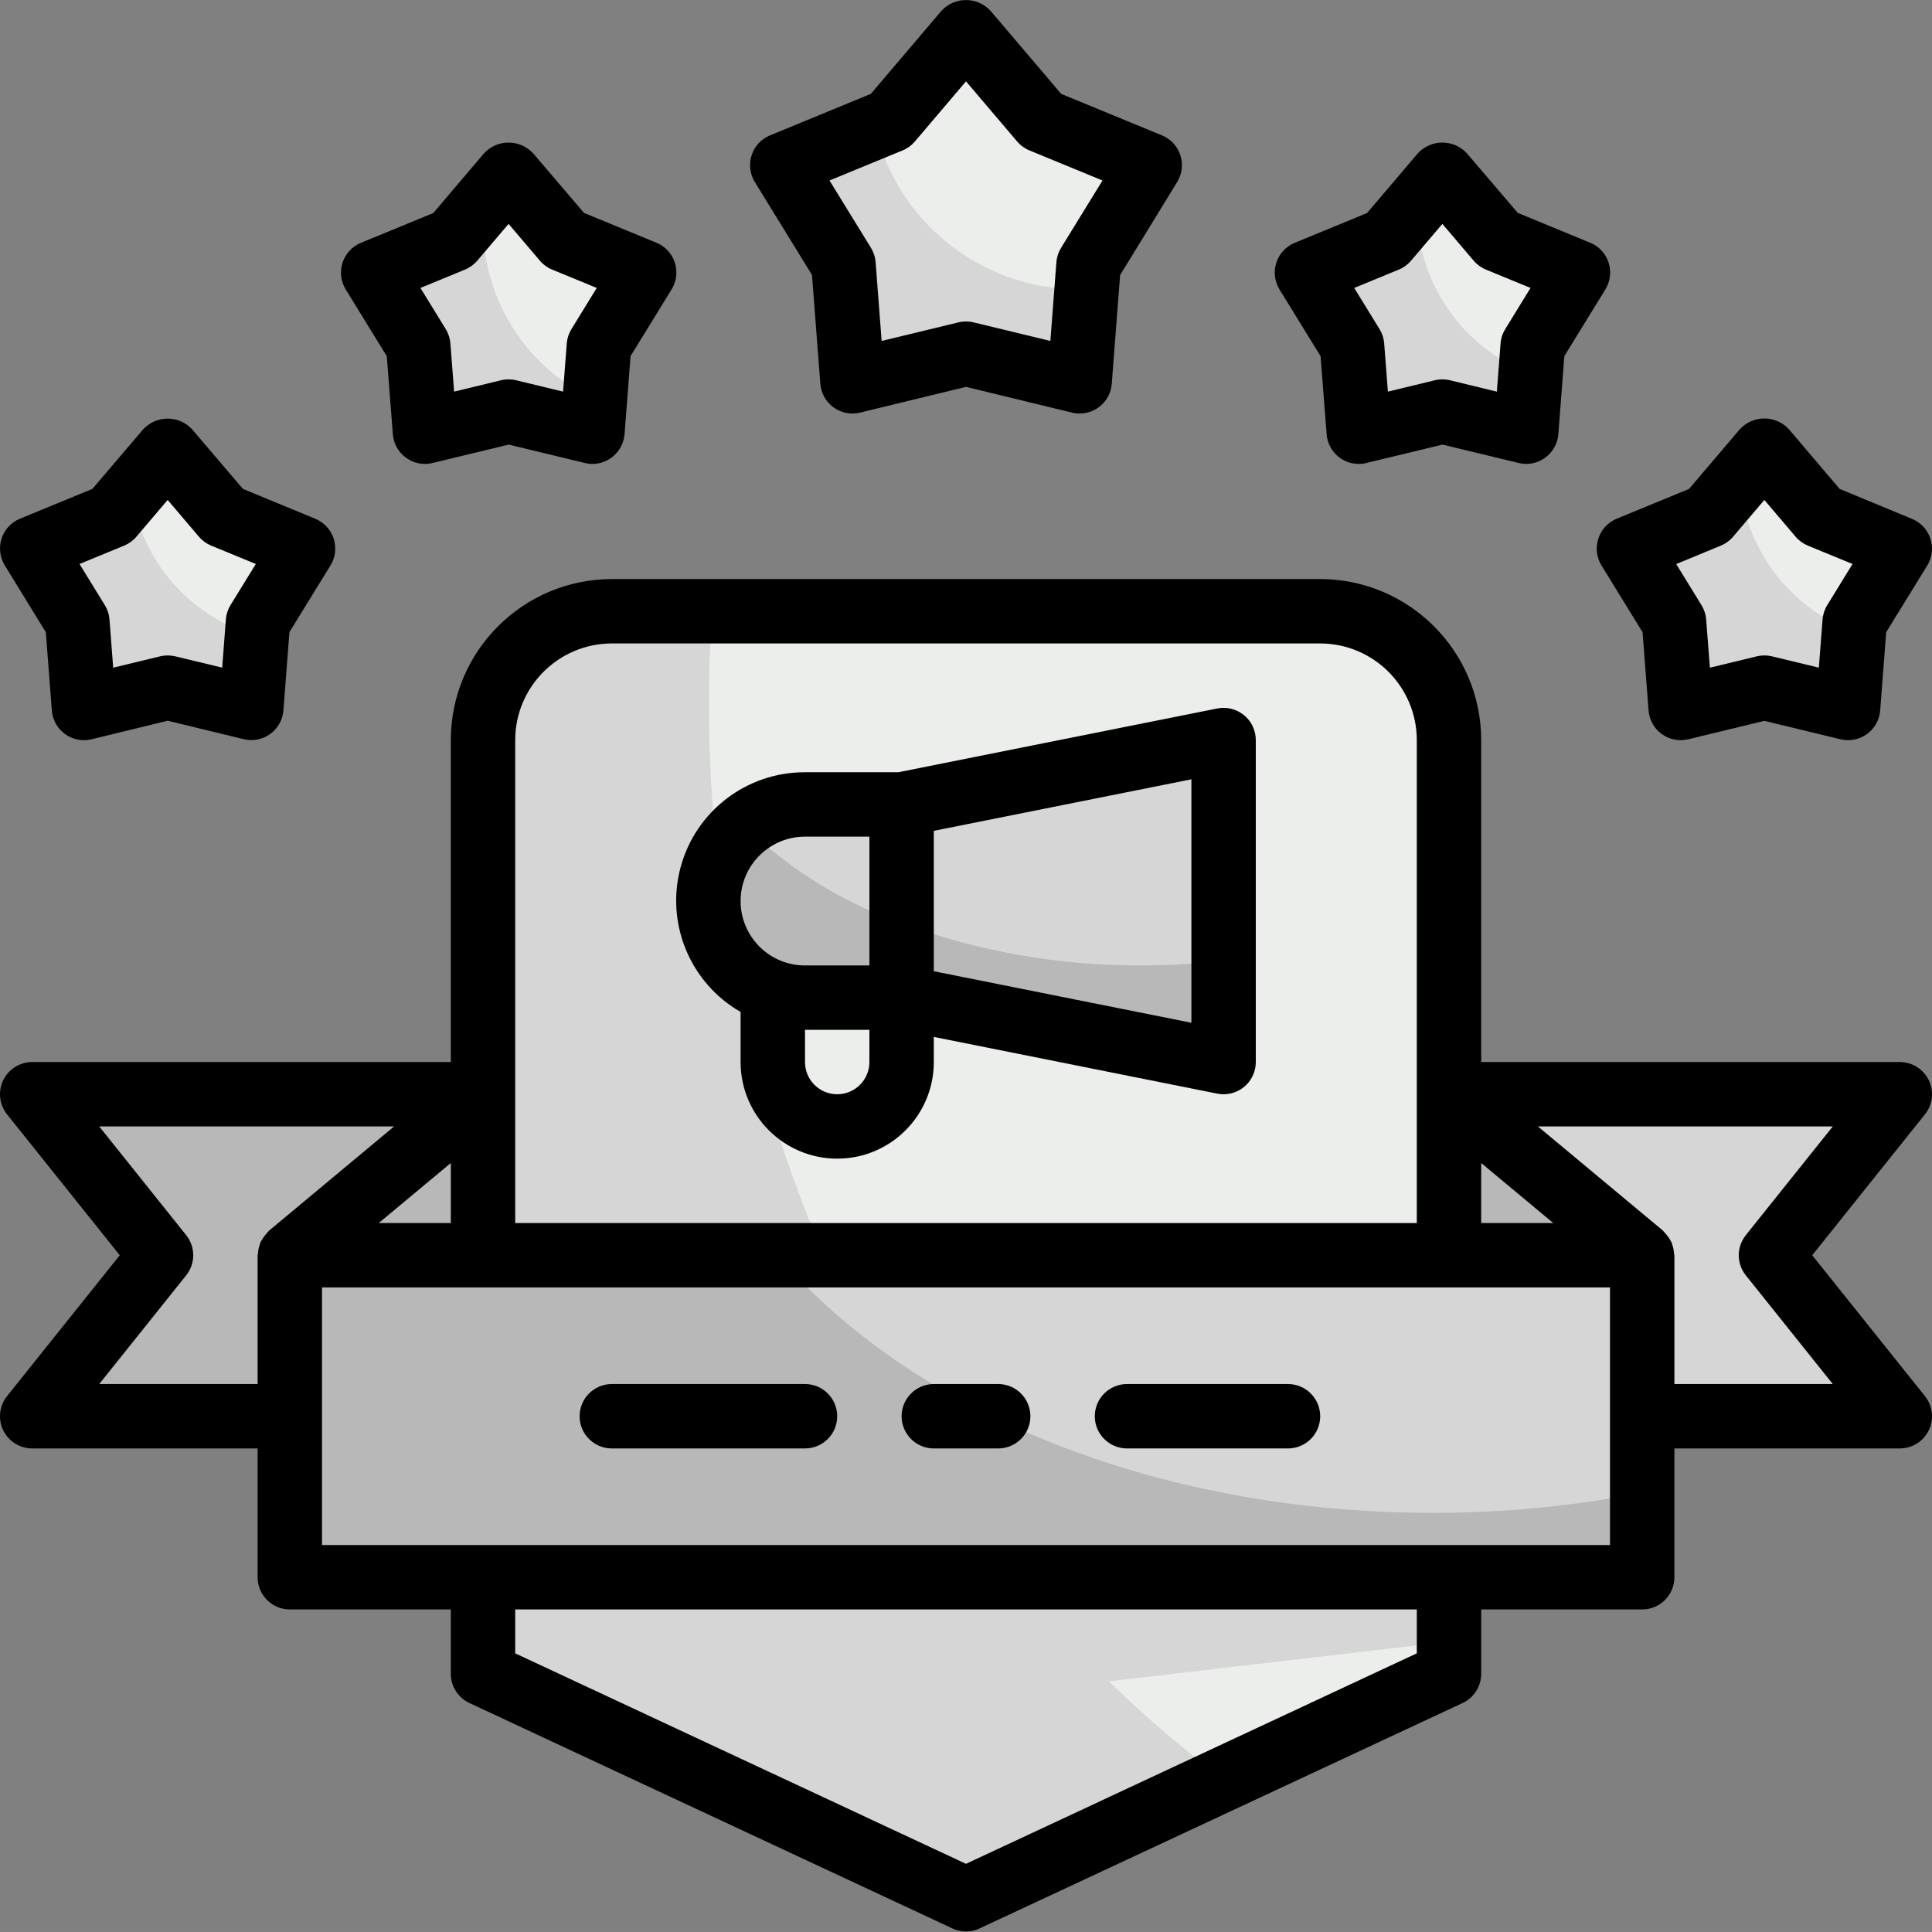 <?xml version="1.0"?>
<svg xmlns="http://www.w3.org/2000/svg" height="512px" viewBox="0 0 480.007 480" width="512px" class=""><rect x="0" y="0" width="480.007" height="480" fill="#808080" stroke="none"/><g><path d="m360.004 311.863v-128c0-17.672-14.328-32-32-32h-176c-17.672 0-32 14.328-32 32v128zm0 0" fill="#cff09e" data-original="#CFF09E" class="" style="fill:#EBEEEB" data-old_color="#CFF09E"/><path d="m120.004 391.863v24l120 56 120-56v-24zm0 0" fill="#cff09e" data-original="#CFF09E" class="" style="fill:#EBEEEB" data-old_color="#CFF09E"/><path d="m120.004 415.863 34.289 16 205.711-24v-16h-240zm0 0" fill="#a8dba8" data-original="#A8DBA8" class="" style="fill:#D6D6D6" data-old_color="#A8DBA8"/><path d="m176.922 151.863h-24.918c-17.672 0-32 14.328-32 32v128h84.617c-3.34-7.855-6.438-15.91-9.289-24.16-15.281-43.562-21.543-89.777-18.41-135.84zm0 0" fill="#a8dba8" data-original="#A8DBA8" class="" style="fill:#D6D6D6" data-old_color="#A8DBA8"/><path d="m252.164 391.863h-132.16v24l120 56 63.902-29.824c-19.316-14.449-36.707-31.309-51.742-50.176zm0 0" fill="#a8dba8" data-original="#A8DBA8" class="" style="fill:#D6D6D6" data-old_color="#A8DBA8"/><path d="m72.004 311.863h336v80h-336zm0 0" fill="#a8dba8" data-original="#A8DBA8" class="" style="fill:#D6D6D6" data-old_color="#A8DBA8"/><path d="m356.004 375.863c-69.602 0-130.273-25.75-162.785-64h-121.215v80h336v-21c-17.133 3.34-34.547 5.012-52 5zm0 0" fill="#79bd9a" data-original="#79BD9A" class="active-path" style="fill:#B8B8B8" data-old_color="#79BD9A"/><path d="m472.004 271.863h-112l48 40v40h64l-32-40zm0 0" fill="#a8dba8" data-original="#A8DBA8" class="" style="fill:#D6D6D6" data-old_color="#A8DBA8"/><path d="m408.004 311.863h-48v-40zm0 0" fill="#79bd9a" data-original="#79BD9A" class="active-path" style="fill:#B8B8B8" data-old_color="#79BD9A"/><path d="m120.004 271.863h-112l32 40-32 40h64v-40zm0 0" fill="#79bd9a" data-original="#79BD9A" class="active-path" style="fill:#B8B8B8" data-old_color="#79BD9A"/><path d="m72.004 311.863h48v-40zm0 0" fill="#79bd9a" data-original="#79BD9A" class="active-path" style="fill:#B8B8B8" data-old_color="#79BD9A"/><path d="m304.004 263.863-80-16v-48l80-16zm0 0" fill="#a8dba8" data-original="#A8DBA8" class="" style="fill:#D6D6D6" data-old_color="#A8DBA8"/><path d="m200.004 199.863h24v48h-24c-13.254 0-24-10.746-24-24 0-13.254 10.746-24 24-24zm0 0" fill="#a8dba8" data-original="#A8DBA8" class="" style="fill:#D6D6D6" data-old_color="#A8DBA8"/><path d="m224.004 229.398v18.465l80 16v-25.145c-6.641.742-13.316 1.125-20 1.145-20.465.129-40.785-3.418-60-10.465zm0 0" fill="#79bd9a" data-original="#79BD9A" class="active-path" style="fill:#B8B8B8" data-old_color="#79BD9A"/><path d="m185.012 205.258c-7.957 6.344-11.027 17.031-7.648 26.633 3.379 9.598 12.461 16.008 22.641 15.973h24v-18.465c-14.582-5.152-27.879-13.387-38.992-24.141zm0 0" fill="#79bd9a" data-original="#79BD9A" class="active-path" style="fill:#B8B8B8" data-old_color="#79BD9A"/><path d="m192.004 247.863h32v16c0 8.836-7.164 16-16 16-8.836 0-16-7.164-16-16zm0 0" fill="#cff09e" data-original="#CFF09E" class="" style="fill:#EBEEEB" data-old_color="#CFF09E"/><path d="m240.004 7.863 18.809 22.113 26.84 11.055-15.219 24.723-2.215 28.941-28.215-6.832-28.215 6.832-2.219-28.941-15.215-24.723 26.84-11.055zm0 0" fill="#cff09e" data-original="#CFF09E" class="" style="fill:#EBEEEB" data-old_color="#CFF09E"/><path d="m358.355 43.281 13.863 16.293 19.785 8.152-11.215 18.219-1.633 21.336-20.801-5.031-20.793 5.031-1.641-21.336-11.215-18.219 19.785-8.152zm0 0" fill="#cff09e" data-original="#CFF09E" class="" style="fill:#EBEEEB" data-old_color="#CFF09E"/><path d="m126.355 43.281 13.863 16.293 19.785 8.152-11.215 18.219-1.633 21.336-20.801-5.031-20.793 5.031-1.641-21.336-11.215-18.219 19.785-8.152zm0 0" fill="#cff09e" data-original="#CFF09E" class="" style="fill:#EBEEEB" data-old_color="#CFF09E"/><path d="m41.652 111.863 13.863 16.297 19.785 8.152-11.219 18.215-1.637 21.336-20.793-5.039-20.801 5.039-1.633-21.336-11.215-18.215 19.785-8.152zm0 0" fill="#cff09e" data-original="#CFF09E" class="" style="fill:#EBEEEB" data-old_color="#CFF09E"/><path d="m438.355 111.863 13.863 16.297 19.785 8.152-11.215 18.215-1.633 21.336-20.801-5.039-20.793 5.039-1.641-21.336-11.215-18.215 19.785-8.152zm0 0" fill="#cff09e" data-original="#CFF09E" class="" style="fill:#EBEEEB" data-old_color="#CFF09E"/><path d="m217.371 31.551-23.016 9.48c.992 3.387 15.199 24.723 15.199 24.723l2.215 28.941 28.234-6.832 28.215 6.832 1.762-22.926c-.664 0-1.312.094-1.977.094-24.203-.016-45.191-16.727-50.633-40.312zm0 0" fill="#a8dba8" data-original="#A8DBA8" class="" style="fill:#D6D6D6" data-old_color="#A8DBA8"/><path d="m352.004 51.863c0-.398.047-.801.062-1.184l-7.574 8.895-19.785 8.152 11.199 18.219 1.602 21.336 20.801-5.031 20.801 5.031 1.102-14.402c-16.977-6.527-28.188-22.828-28.207-41.016zm0 0" fill="#a8dba8" data-original="#A8DBA8" class="" style="fill:#D6D6D6" data-old_color="#A8DBA8"/><path d="m32.562 122.543-4.801 5.602-19.758 8.168 11.199 18.215 1.656 21.336 20.801-5.039 20.801 5.039 1.359-17.75c-16.453-4.762-28.648-18.641-31.258-35.57zm0 0" fill="#a8dba8" data-original="#A8DBA8" class="" style="fill:#D6D6D6" data-old_color="#A8DBA8"/><path d="m432.172 119.137-7.68 9.023-19.785 8.152 11.199 18.215 1.695 21.336 20.801-5.039 20.801 5.039 1.449-18.832c-16.078-5.988-27.195-20.789-28.48-37.895zm0 0" fill="#a8dba8" data-original="#A8DBA8" class="" style="fill:#D6D6D6" data-old_color="#A8DBA8"/><path d="m120.004 55.863c.008-1.844.125-3.688.344-5.52l-7.855 9.23-19.785 8.152 11.199 18.219 1.641 21.336 20.801-5.031 20.801 5.031.613-7.938c-16.914-7.867-27.742-24.824-27.758-43.48zm0 0" fill="#a8dba8" data-original="#A8DBA8" class="" style="fill:#D6D6D6" data-old_color="#A8DBA8"/><g fill="#3b8686"><path d="m450.25 311.863 28-35c1.926-2.402 2.301-5.691.969-8.465-1.336-2.773-4.141-4.535-7.215-4.535h-104v-80c-.031-22.078-17.922-39.969-40-40h-176c-22.078.031-39.969 17.922-40 40v80h-104c-3.078 0-5.883 1.762-7.215 4.535-1.332 2.773-.957 6.062.965 8.465l28 35-28 35c-1.922 2.402-2.297 5.695-.965 8.465 1.332 2.773 4.137 4.539 7.215 4.535h56v32c0 4.418 3.582 8 8 8h40v16c0 3.109 1.801 5.934 4.617 7.25l120 56c2.145 1 4.621 1 6.766 0l120-56c2.816-1.316 4.617-4.141 4.617-7.25v-16h40c4.418 0 8-3.582 8-8v-32h56c3.074.004 5.879-1.762 7.215-4.535 1.332-2.77.957-6.062-.969-8.465zm-82.246-22.918 17.902 14.918h-17.902zm-240-105.082c.023-13.246 10.754-23.977 24-24h176c13.246.023 23.977 10.754 24 24v120h-224zm-33.906 120 17.906-14.918v14.918zm-69.445 40 21.598-27c2.34-2.922 2.34-7.078 0-10l-21.598-27h73.254l-31.023 25.848c-.113.098-.176.227-.281.32-.211.215-.41.441-.598.68-.395.449-.734.941-1.016 1.465-.094.141-.18.285-.258.434-.074.184-.137.375-.184.566-.262.719-.41 1.469-.449 2.23-.039.152-.07.305-.094.457v32zm327.352 66.906-112 52.293-112-52.293v-10.906h224zm48-26.906h-320v-64h320zm16-40v-32c-.023-.152-.059-.305-.098-.457-.035-.762-.188-1.512-.445-2.23-.051-.191-.109-.383-.184-.566-.078-.148-.164-.293-.258-.434-.281-.523-.621-1.016-1.016-1.465-.188-.238-.387-.465-.602-.68-.102-.094-.168-.223-.277-.32l-31.027-25.848h73.258l-21.602 27c-2.34 2.922-2.34 7.078 0 10l21.602 27zm0 0" data-original="#000000" class="" style="fill:#000000"/><path d="m200.004 343.863h-48c-4.418 0-8 3.582-8 8s3.582 8 8 8h48c4.418 0 8-3.582 8-8s-3.582-8-8-8zm0 0" data-original="#000000" class="" style="fill:#000000"/><path d="m248.004 343.863h-16c-4.418 0-8 3.582-8 8s3.582 8 8 8h16c4.418 0 8-3.582 8-8s-3.582-8-8-8zm0 0" data-original="#000000" class="" style="fill:#000000"/><path d="m320.004 343.863h-40c-4.418 0-8 3.582-8 8s3.582 8 8 8h40c4.418 0 8-3.582 8-8s-3.582-8-8-8zm0 0" data-original="#000000" class="" style="fill:#000000"/><path d="m201.738 68.305 2.074 27.008c.168 2.344 1.359 4.496 3.258 5.883 1.898 1.387 4.312 1.867 6.598 1.316l26.336-6.398 26.336 6.398c.613.156 1.246.23 1.879.223 4.188.016 7.68-3.207 8-7.383l2.074-27.008 14.176-23.121c1.23-1.996 1.52-4.434.793-6.664-.723-2.234-2.391-4.035-4.562-4.926l-25.047-10.312-17.555-20.641c-1.566-1.707-3.777-2.676-6.094-2.676s-4.527.969-6.098 2.676l-17.551 20.641-25.047 10.312c-2.172.891-3.84 2.691-4.566 4.926-.723 2.23-.434 4.668.797 6.664zm22.504-30.938c1.18-.48 2.223-1.238 3.051-2.207l12.711-14.953 12.711 14.953c.828.969 1.871 1.727 3.047 2.207l18.152 7.473-10.285 16.719c-.672 1.086-1.074 2.316-1.168 3.586l-1.496 19.559-19.082-4.613c-1.234-.301-2.523-.301-3.758 0l-19.082 4.613-1.496-19.559c-.094-1.27-.496-2.5-1.168-3.586l-10.289-16.719zm0 0" data-original="#000000" class="" style="fill:#000000"/><path d="m328.098 88.496 1.504 19.367c.32 4.18 3.812 7.406 8 7.395.637 0 1.266-.078 1.883-.234l18.91-4.566 18.914 4.566c2.277.574 4.695.094 6.582-1.305 1.898-1.375 3.098-3.516 3.281-5.855l1.488-19.391 10.199-16.578c1.23-1.996 1.52-4.434.797-6.664-.727-2.234-2.395-4.035-4.566-4.926l-17.992-7.41-12.645-14.805c-1.57-1.703-3.781-2.672-6.098-2.672-2.316 0-4.527.969-6.098 2.672l-12.605 14.832-17.984 7.406c-2.172.895-3.84 2.695-4.562 4.926-.727 2.23-.438 4.668.793 6.668zm19.441-21.52c1.18-.488 2.223-1.25 3.047-2.223l7.77-9.129 7.77 9.129c.824.973 1.867 1.734 3.047 2.223l11.086 4.559-6.277 10.219c-.672 1.086-1.074 2.316-1.168 3.59l-.922 11.953-11.656-2.824c-1.234-.301-2.523-.301-3.758 0l-11.656 2.824-.922-11.953c-.094-1.273-.492-2.504-1.16-3.59l-6.285-10.219zm0 0" data-original="#000000" class="" style="fill:#000000"/><path d="m96.098 88.496 1.504 19.367c.32 4.18 3.812 7.406 8 7.395.637 0 1.266-.078 1.883-.234l18.91-4.566 18.914 4.566c2.277.574 4.695.094 6.582-1.305 1.898-1.375 3.098-3.516 3.281-5.855l1.488-19.391 10.199-16.578c1.23-1.996 1.52-4.434.797-6.664-.727-2.234-2.395-4.035-4.566-4.926l-17.992-7.41-12.645-14.805c-1.57-1.703-3.781-2.672-6.098-2.672-2.316 0-4.527.969-6.098 2.672l-12.605 14.832-17.984 7.406c-2.172.895-3.84 2.695-4.562 4.926-.727 2.23-.438 4.668.793 6.668zm19.441-21.52c1.18-.488 2.223-1.25 3.047-2.223l7.77-9.129 7.77 9.129c.824.973 1.867 1.734 3.047 2.223l11.086 4.559-6.277 10.219c-.672 1.086-1.074 2.316-1.168 3.59l-.922 11.953-11.656-2.824c-1.234-.301-2.523-.301-3.758 0l-11.656 2.824-.922-11.953c-.094-1.273-.492-2.504-1.16-3.59l-6.285-10.219zm0 0" data-original="#000000" class="" style="fill:#000000"/><path d="m184.004 251.418v12.445c0 13.254 10.746 24 24 24s24-10.746 24-24v-6.238l70.398 14.078c2.355.48 4.801-.121 6.66-1.641 1.863-1.52 2.941-3.797 2.941-6.199v-80c0-2.402-1.078-4.676-2.941-6.195-1.859-1.52-4.305-2.125-6.66-1.645l-79.199 15.84h-23.199c-14.469-.051-27.16 9.648-30.914 23.621s2.367 28.723 14.914 35.934zm32 12.445c0 4.418-3.582 8-8 8-4.418 0-8-3.582-8-8v-8h16zm80-9.758-64-12.801v-34.887l64-12.801zm-96-46.242h16v32h-16c-8.836 0-16-7.164-16-16 0-8.836 7.164-16 16-16zm0 0" data-original="#000000" class="" style="fill:#000000"/><path d="m11.387 157.07 1.488 19.402c.168 2.348 1.363 4.5 3.262 5.887 1.902 1.387 4.316 1.867 6.602 1.312l18.914-4.609 18.91 4.586c2.285.551 4.699.07 6.598-1.316 1.898-1.387 3.09-3.539 3.258-5.883l1.488-19.402 10.203-16.566c1.227-2 1.52-4.438.793-6.668-.723-2.23-2.395-4.031-4.562-4.926l-17.984-7.422-12.609-14.785c-1.566-1.707-3.777-2.676-6.094-2.676s-4.527.969-6.098 2.676l-12.605 14.785-17.992 7.406c-2.172.895-3.84 2.695-4.566 4.926-.723 2.23-.434 4.668.797 6.668zm19.449-21.512c1.176-.484 2.223-1.242 3.047-2.215l7.77-9.137 7.766 9.137c.828.973 1.871 1.73 3.051 2.215l11.086 4.562-6.289 10.215c-.664 1.086-1.062 2.312-1.156 3.586l-.906 11.949-11.672-2.809c-1.234-.293-2.523-.293-3.762 0l-11.652 2.824-.914-11.965c-.094-1.273-.496-2.504-1.168-3.586l-6.281-10.215zm0 0" data-original="#000000" class="" style="fill:#000000"/><path d="m397.098 133.84c-.723 2.23-.43 4.668.801 6.664l10.199 16.566 1.488 19.402c.172 2.344 1.363 4.496 3.262 5.883 1.898 1.387 4.309 1.867 6.598 1.316l18.91-4.582 18.91 4.582c2.289.555 4.703.074 6.602-1.312 1.902-1.387 3.094-3.539 3.266-5.887l1.488-19.402 10.199-16.566c1.23-1.996 1.52-4.434.793-6.668-.723-2.23-2.391-4.031-4.562-4.922l-17.992-7.449-12.605-14.824c-1.57-1.707-3.781-2.676-6.098-2.676-2.316 0-4.527.969-6.098 2.676l-12.605 14.824-17.984 7.406c-2.18.902-3.852 2.719-4.57 4.969zm30.441 1.719c1.18-.484 2.223-1.242 3.047-2.215l7.77-9.137 7.77 9.137c.824.973 1.867 1.73 3.047 2.215l11.086 4.562-6.277 10.215c-.672 1.082-1.074 2.312-1.168 3.586l-.922 11.949-11.656-2.809c-1.234-.297-2.523-.297-3.758 0l-11.656 2.824-.922-11.949c-.094-1.27-.492-2.5-1.16-3.586l-6.285-10.215zm0 0" data-original="#000000" class="" style="fill:#000000"/></g></g> </svg>
